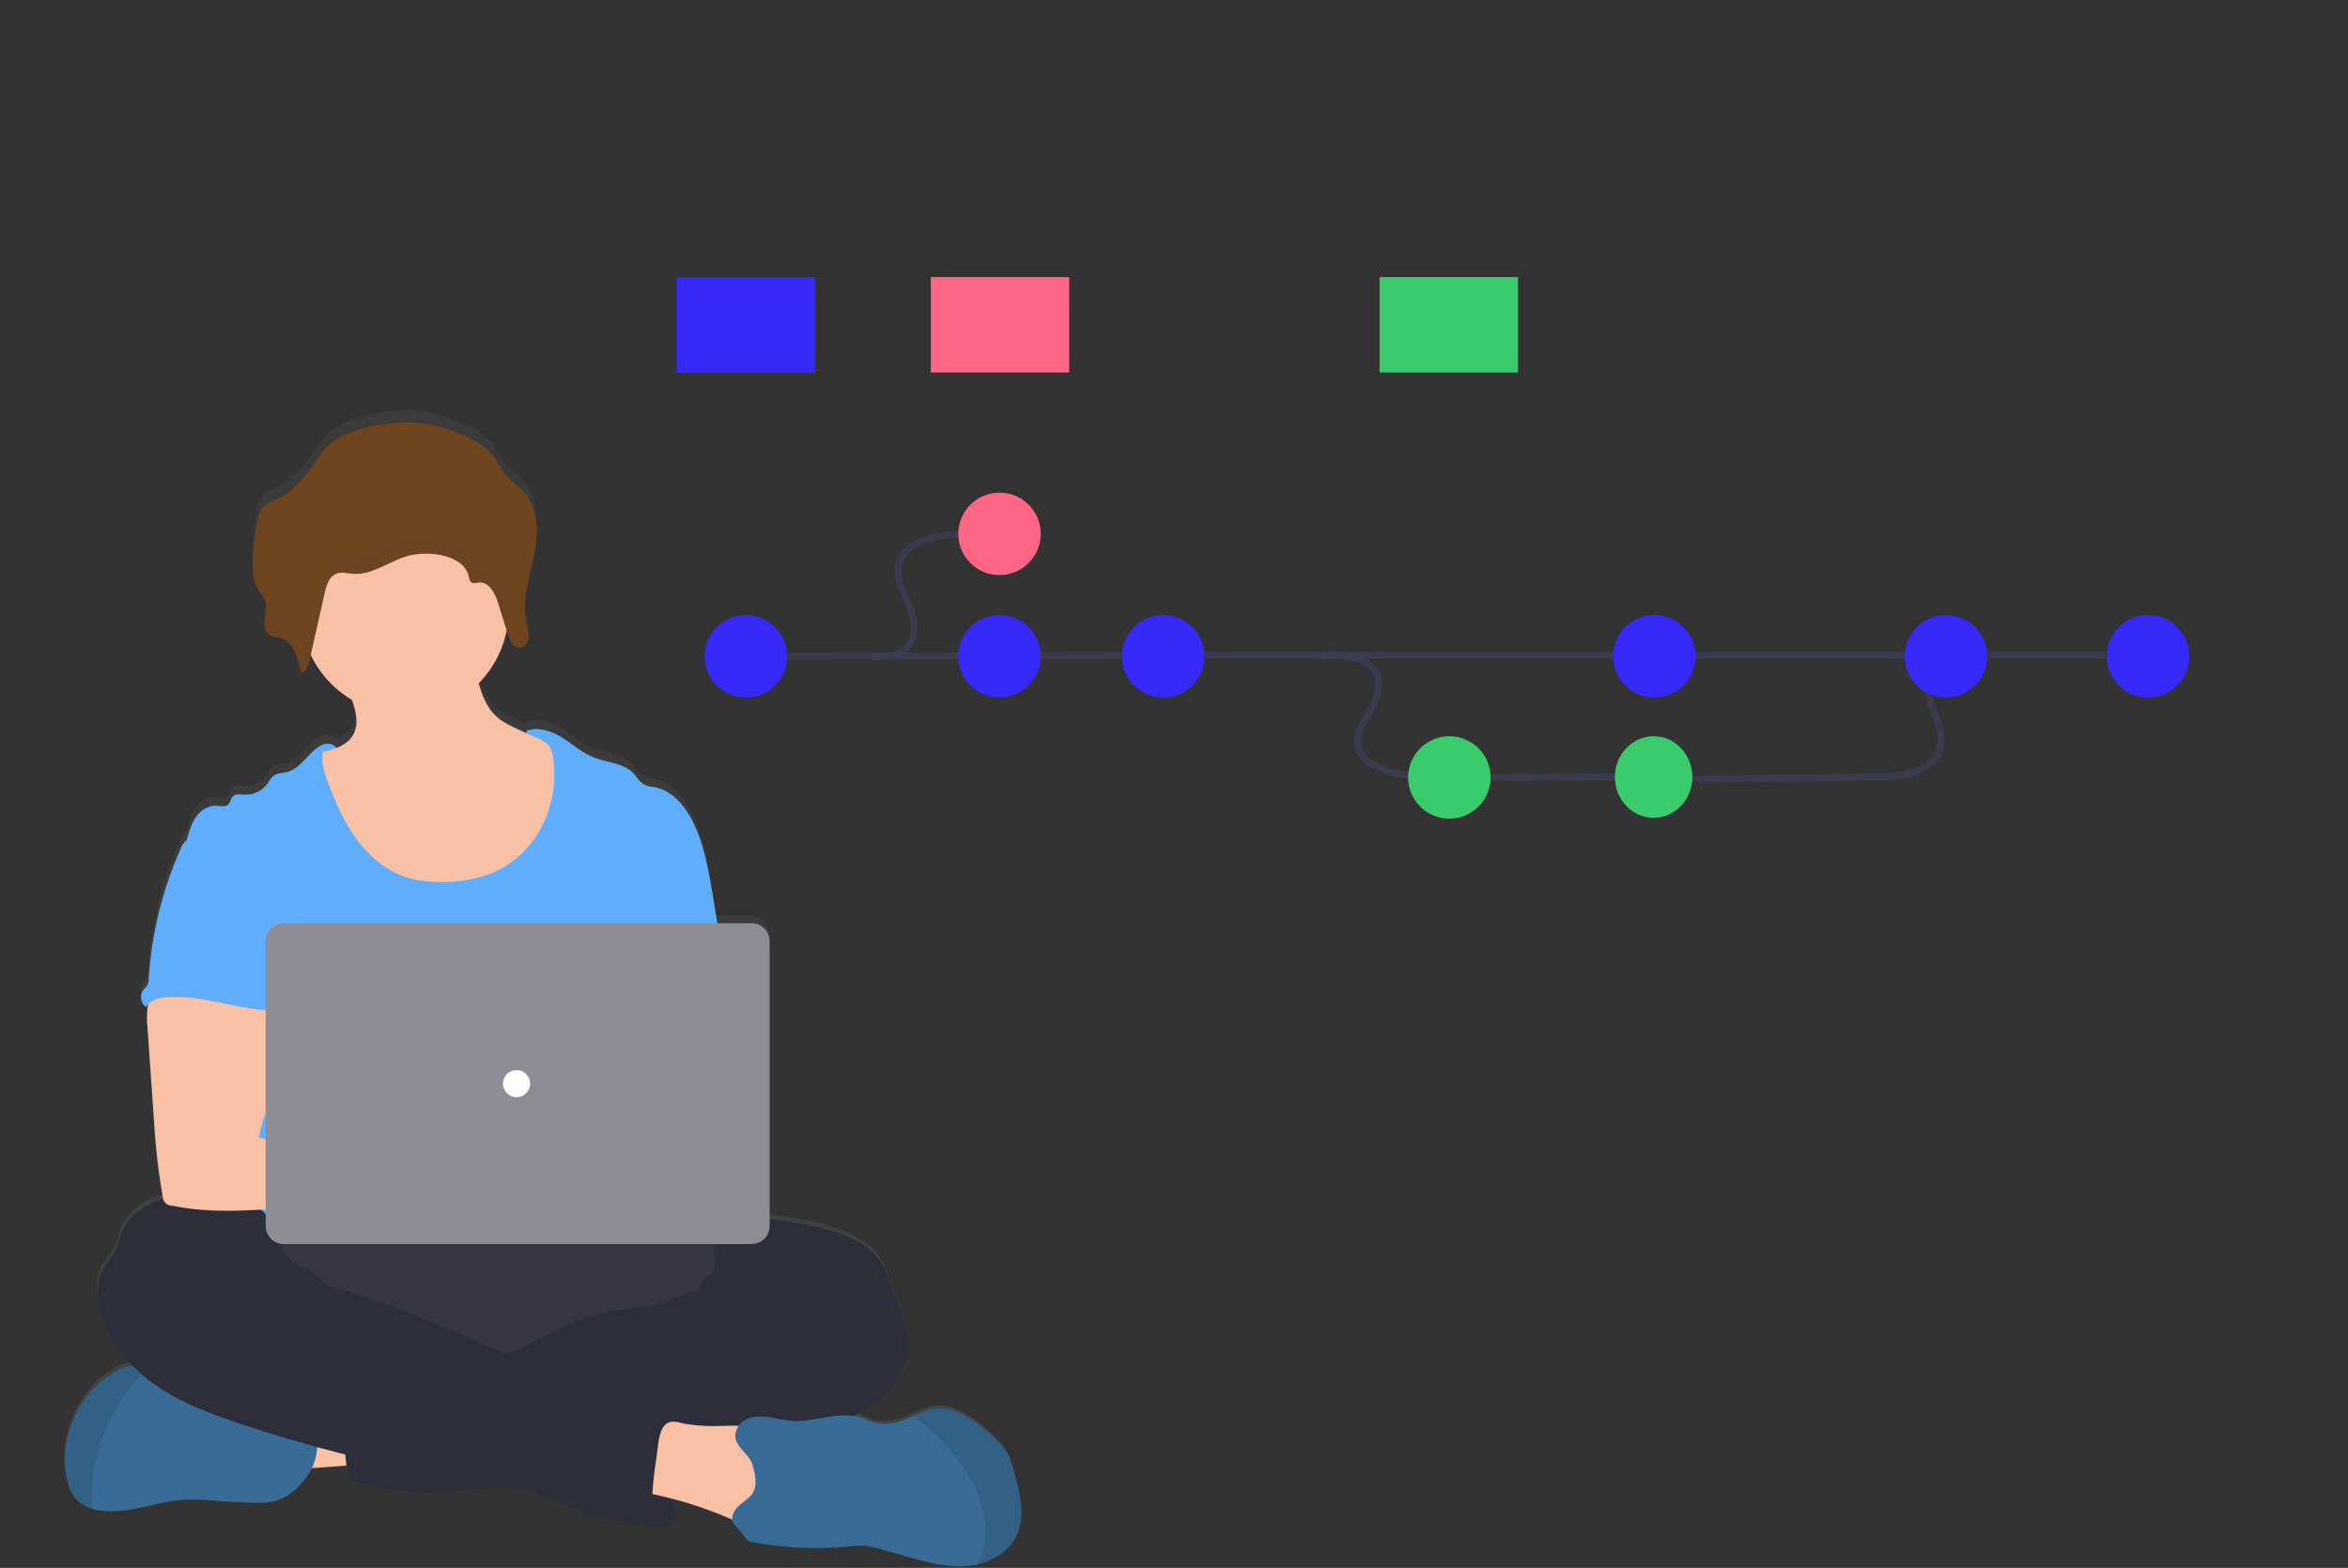<svg width="1039" height="694" viewBox="0 0 1039 694" fill="none" xmlns="http://www.w3.org/2000/svg">
<rect x="0" y="0" width="1039" height="694" fill="#333333" stroke="none"/>
<g id="undraw_version_control_9bpv 1" clip-path="url(#clip0)">
<path id="Vector" d="M448.73 651.49C447.73 647.87 446.73 644.21 444.73 641.06C442.875 638.389 440.673 635.978 438.18 633.89C430.93 627.31 422.03 620.63 412.42 622.29C409.448 622.947 406.576 623.997 403.88 625.41C402.48 626.06 401.07 626.71 399.63 627.26C395.576 628.955 391.096 629.346 386.81 628.38C384.61 627.79 382.56 626.73 380.39 626.07C379.36 625.76 378.306 625.533 377.24 625.39C379.337 624.451 381.371 623.379 383.33 622.18C394.11 615.58 402.71 603.65 401.51 590.89C401.1 586.6 399.63 582.49 398.17 578.44L394.33 567.82C392.67 563.22 390.95 558.53 387.92 554.71C384.55 550.45 379.75 547.56 374.79 545.41C364.14 540.78 352.5 539.15 341.01 537.57L340.21 537.46V413.33C340.21 411.208 339.367 409.173 337.867 407.673C336.367 406.173 334.332 405.33 332.21 405.33H317.11C316.443 401.25 315.777 397.177 315.11 393.11C313.21 381.5 311.24 369.68 305.89 359.23C302.39 352.39 296.82 345.86 289.31 344.52C287.834 344.387 286.384 344.05 285 343.52C282.8 342.44 281.6 340.04 279.91 338.27C275.55 333.7 268.46 333.63 262.62 331.27C257.46 329.22 253.24 325.36 248.54 322.39C243.84 319.42 238 317.31 232.8 319.24C232.8 319.62 232.73 320 232.69 320.37L229.35 318.83C225.75 317.16 222.08 315.45 219.19 312.71C215.48 309.21 213.5 304.57 211.96 299.64C211.8 299.13 211.65 298.64 211.49 298.09C217.882 291.569 222.209 283.308 223.93 274.34L224.74 276.97C224.922 277.561 225.136 278.142 225.38 278.71C225.793 279.809 226.482 280.783 227.38 281.54C227.636 281.741 227.919 281.906 228.22 282.03C228.496 282.14 228.785 282.213 229.08 282.25C229.495 282.301 229.916 282.271 230.32 282.16C230.996 281.951 231.617 281.592 232.136 281.111C232.655 280.63 233.06 280.038 233.32 279.38C233.479 278.987 233.597 278.578 233.67 278.16C233.709 277.908 233.732 277.654 233.74 277.4C233.74 277.32 233.74 277.24 233.74 277.16C233.74 277.08 233.74 276.81 233.74 276.64C233.74 276.47 233.74 276.46 233.74 276.36C233.74 276.26 233.74 276.03 233.69 275.86V275.6C233.69 275.4 233.63 275.2 233.59 275.01C233.55 274.82 233.59 274.9 233.59 274.85C233.54 274.6 233.48 274.34 233.43 274.09C233.43 274.03 233.43 273.96 233.43 273.9C233.43 273.84 233.34 273.49 233.29 273.28C233.24 273.07 233.22 273.01 233.19 272.87V272.81C233.09 272.41 233 272.02 232.91 271.62C232.183 268.149 231.998 264.587 232.36 261.06C232.958 255.884 233.914 250.755 235.22 245.71L235.43 244.8C235.51 244.45 235.59 244.1 235.66 243.74C235.82 243.02 235.98 242.3 236.13 241.57L236.49 239.73L236.76 238.09V237.88C237.321 234.164 237.439 230.394 237.11 226.65V226.65C236.65 221.42 235.03 216.47 231.48 212.53C228.97 209.74 225.66 207.68 223.33 204.75C221.15 202.01 219.92 198.63 217.66 195.94C211.42 188.49 195.4 182.75 185.57 181.75C174.31 180.61 156.12 183.49 147.04 190.14C143.68 192.59 141.38 196.14 139.04 199.5C134.74 205.75 129.86 211.99 122.97 215.5C120.37 216.82 117.39 217.82 115.66 220.12C114.631 221.679 113.964 223.449 113.71 225.3C112.385 231.811 111.695 238.436 111.65 245.08V245.08C111.65 245.91 111.65 246.74 111.65 247.58C111.67 250.071 112.201 252.532 113.21 254.81C113.37 255.15 113.55 255.48 113.74 255.81L113.86 256.02C115.069 257.749 116.14 259.571 117.06 261.47C117.289 262.002 117.454 262.559 117.55 263.13C117.721 264.595 117.626 266.079 117.27 267.51V267.51C117.27 267.73 117.18 267.95 117.14 268.17L117.05 268.6C117.05 268.75 117.05 268.9 116.97 269.04C116.89 269.47 116.82 269.9 116.76 270.32C116.608 271.477 116.683 272.652 116.98 273.78C117.117 274.409 117.386 275.001 117.768 275.518C118.151 276.035 118.639 276.465 119.2 276.78C119.77 277.053 120.376 277.242 121 277.34C121.63 277.45 122.27 277.52 122.89 277.66C123.687 277.842 124.457 278.128 125.18 278.51C125.872 278.841 126.521 279.258 127.11 279.75C127.401 280.015 127.679 280.295 127.94 280.59C128.468 281.195 128.943 281.844 129.36 282.53C129.573 282.883 129.773 283.243 129.96 283.61C130.677 285.057 131.249 286.571 131.67 288.13C131.93 289.06 132.15 290 132.34 290.94C132.43 291.36 132.51 291.78 132.58 292.19C132.65 292.6 132.72 293.02 132.78 293.43C133.053 293.414 133.322 293.361 133.58 293.27C135.05 292.74 135.87 291.03 136.33 289.37C136.41 289.09 136.48 288.82 136.54 288.55C136.77 287.55 137.01 286.45 137.24 285.4C141.182 293.771 147.538 300.771 155.49 305.5C155.77 306.33 156.04 307.15 156.28 307.99C157.59 312.52 158.22 317.26 155.95 321.22C154.33 324.03 151.61 325.76 148.57 326.96C148.132 326.376 147.568 325.897 146.92 325.56C144.29 324.24 141.13 325.84 138.92 327.81C134.92 331.43 131.66 336.62 126.4 337.81C124.5 338.25 122.4 338.16 120.82 339.32C119.775 340.303 118.9 341.452 118.23 342.72C117.089 344.359 115.554 345.685 113.766 346.576C111.979 347.467 109.996 347.895 108 347.82C106.17 347.73 104 347.31 102.75 348.65C101.82 349.65 101.75 351.23 100.75 352.18C99.41 353.5 97.21 352.86 95.34 352.78C91.78 352.63 88.47 354.93 86.44 357.88C84.41 360.83 83.44 364.36 82.44 367.88V367.94C82.183 368.127 81.939 368.331 81.71 368.55C80.74 369.583 79.989 370.8 79.5 372.13C71.413 390.542 66.64 410.238 65.4 430.31C65.42 431.288 65.2 432.256 64.76 433.13C64.313 433.701 63.821 434.236 63.29 434.73C62.815 435.312 62.461 435.983 62.25 436.704C62.039 437.425 61.975 438.181 62.062 438.927C62.149 439.673 62.385 440.394 62.755 441.047C63.126 441.701 63.624 442.273 64.22 442.73C64.508 442.208 64.868 441.73 65.29 441.31C65.18 441.77 65.08 442.22 65.01 442.63C64.608 445.547 64.571 448.503 64.9 451.43C65.847 465.323 66.803 479.207 67.77 493.08C68.04 497.01 68.31 500.93 68.67 504.85C69.37 512.437 70.37 519.993 71.67 527.52C71.73 527.86 71.8 528.21 71.89 528.52C63.74 531.11 56.49 535.79 53.44 543.6C52.38 546.3 51.9 549.24 50.6 551.83C49.17 554.67 46.82 556.94 45.26 559.72C42.57 564.5 42.45 570.36 43.43 575.72C45.32 586.17 50.97 595.51 58.43 603.11C58.1 603.11 57.76 603.11 57.43 603.11C54.993 603.38 52.653 604.219 50.6 605.56C34.82 614.78 25.8 634.56 29.09 652.62C29.74 656.15 30.87 659.73 33.23 662.42C35.192 664.558 37.714 666.104 40.51 666.88C42.259 667.406 44.059 667.741 45.88 667.88C58.18 668.88 70.09 663.18 82.42 662.7C86.504 662.635 90.589 662.825 94.65 663.27C100.59 663.763 106.54 664.077 112.5 664.21C122.19 664.44 127.64 661.86 133.82 654.62C135.339 652.819 136.607 650.821 137.59 648.68C142.85 648.38 148.66 647.92 152.86 647.58L152.92 648.16C153.15 650.16 153.5 652.46 155.1 653.72C156 654.341 157.023 654.76 158.1 654.95C168.2 657.43 178.42 659.95 188.82 659.95C193.7 659.851 198.572 659.478 203.41 658.83L221.68 656.72C227.004 657.395 232.258 658.539 237.38 660.14C242.66 661.93 247.59 664.59 252.75 666.7C264.75 671.56 277.65 673.3 290.43 675C292.61 675.29 295.11 675.49 296.72 674C298.8 672 298.11 668.66 297.52 665.86C297.28 664.71 297.1 663.56 296.96 662.4C305.584 664.673 314.022 667.602 322.2 671.16L323.63 671.79C324.05 673.97 326.06 675.71 327.99 678.06C328.624 679.052 329.365 679.971 330.2 680.8C331.154 681.42 332.239 681.81 333.37 681.94C346.861 684.454 360.637 685.076 374.3 683.79C377.096 683.409 379.924 683.312 382.74 683.5C384.809 683.782 386.849 684.24 388.84 684.87L400.41 688.19C408.94 690.63 417.67 693.1 426.52 692.55C428.314 692.437 430.097 692.18 431.85 691.78C438.85 690.16 445.37 686.25 448.73 679.96C453.48 671.41 451.29 660.89 448.73 651.49Z" fill="url(#paint0_linear)"/>
<path id="Vector_2" d="M125.02 649.54C122.91 644.74 120.91 639.22 123.02 634.42C124.397 631.593 126.763 629.37 129.67 628.17C132.546 626.997 135.578 626.249 138.67 625.95C148.374 624.677 158.194 624.543 167.93 625.55C168.64 631.17 167.14 636.87 165.85 642.3C164.68 647.3 164.01 648.04 158.85 648.3C155.51 648.48 125.81 651.31 125.02 649.54Z" fill="#F8C1A6"/>
<path id="Vector_3" d="M214.07 617.16C293.047 617.16 357.07 599.251 357.07 577.16C357.07 555.069 293.047 537.16 214.07 537.16C135.093 537.16 71.07 555.069 71.07 577.16C71.07 599.251 135.093 617.16 214.07 617.16Z" fill="#464353"/>
<path id="Vector_4" opacity="0.2" d="M214.07 617.16C293.047 617.16 357.07 599.251 357.07 577.16C357.07 555.069 293.047 537.16 214.07 537.16C135.093 537.16 71.07 555.069 71.07 577.16C71.07 599.251 135.093 617.16 214.07 617.16Z" fill="black"/>
<path id="Vector_5" d="M319.22 419.45L315.44 396.55C313.53 385.06 311.56 373.35 306.22 363C302.71 356.22 297.14 349.76 289.63 348.42C288.151 348.288 286.697 347.952 285.31 347.42C283.11 346.36 281.91 343.98 280.22 342.22C275.86 337.7 268.76 337.63 262.92 335.33C257.76 333.33 253.54 329.48 248.84 326.54C244.14 323.6 238.29 321.54 233.09 323.42C232.25 332.37 231.36 341.52 227.56 349.67C225.087 354.976 221.459 359.662 216.942 363.385C212.424 367.108 207.132 369.775 201.452 371.189C195.771 372.604 189.847 372.731 184.111 371.562C178.375 370.392 172.973 367.956 168.3 364.43C159.39 357.72 153.68 347.37 151.02 336.54C150.37 333.9 149.63 330.87 147.2 329.66C144.57 328.34 141.41 329.94 139.2 331.88C135.2 335.47 131.93 340.61 126.67 341.82C124.77 342.26 122.67 342.17 121.09 343.32C120.04 344.289 119.161 345.428 118.49 346.69C117.339 348.316 115.801 349.631 114.015 350.514C112.229 351.397 110.251 351.822 108.26 351.75C106.43 351.66 104.26 351.24 103.01 352.57C102.08 353.57 102.01 355.13 101.01 356.06C99.66 357.37 97.47 356.73 95.59 356.66C92.03 356.51 88.72 358.79 86.68 361.66C84.64 364.53 83.68 368.08 82.68 371.52C93.61 395.86 103.61 420.23 114.54 444.57C115.052 445.487 115.324 446.519 115.33 447.57C115.111 448.66 114.646 449.686 113.97 450.57C108.61 459.18 108.78 470.01 109.37 480.13C109.96 490.25 110.68 500.94 106.16 510.01C104.93 512.5 103.33 514.78 102.16 517.27C99.42 522.91 98.43 540.95 100.03 547.01H326.11C321.8 535.16 323.44 511.38 324.34 498.8C324.97 490 323.34 481.21 322.64 472.41C321.11 454.44 322.19 437.39 319.22 419.45Z" fill="#60AEFB"/>
<path id="Vector_6" d="M330.79 540.01C334.12 538.74 337.79 539.2 341.36 539.68C352.85 541.25 364.51 542.86 375.16 547.45C380.16 549.59 384.92 552.45 388.3 556.66C391.3 560.45 393.05 565.09 394.71 569.66L398.55 580.18C400.01 584.18 401.49 588.26 401.9 592.51C403.1 605.1 394.49 616.97 383.66 623.51C372.83 630.05 360.08 632.38 347.66 634.82C335.24 637.26 322.77 639.96 310.4 642.82C304.63 644.317 298.777 645.469 292.87 646.27C279.63 647.77 265.79 645.56 253.21 649.94C248.21 651.69 243.3 654.29 238.11 655.5C234.663 656.225 231.177 656.756 227.67 657.09L203.86 659.81C199.018 660.458 194.144 660.832 189.26 660.93C178.86 660.93 168.63 658.47 158.53 656.01C157.456 655.822 156.434 655.409 155.53 654.8C153.93 653.54 153.58 651.31 153.35 649.29C152.33 640.35 151.437 631.4 150.67 622.44C150.43 619.53 150.25 616.38 151.84 613.93C153.84 610.93 157.74 609.99 161.3 609.41C176.396 606.941 191.688 605.879 206.98 606.24C212.79 600.43 222.37 600.4 229.98 597.24C232.78 595.954 235.489 594.481 238.09 592.83C251.703 584.888 266.915 580.081 282.62 578.76C285.695 578.666 288.751 578.23 291.73 577.46C297.62 575.63 302.99 570.65 309.04 571.87C309.79 569.8 310.31 567.03 312.04 565.61C312.9 564.88 313.96 564.39 314.75 563.61C316.42 561.92 316.57 559.26 316.32 556.9C316.07 554.54 315.51 552.12 316.12 549.82C316.374 548.949 316.747 548.118 317.23 547.35C320.23 542.17 324.76 539.51 330.79 540.01Z" fill="#2D2E3A"/>
<path id="Vector_7" opacity="0.05" d="M330.79 540.01C334.12 538.74 337.79 539.2 341.36 539.68C352.85 541.25 364.51 542.86 375.16 547.45C380.16 549.59 384.92 552.45 388.3 556.66C391.3 560.45 393.05 565.09 394.71 569.66L398.55 580.18C400.01 584.18 401.49 588.26 401.9 592.51C403.1 605.1 394.49 616.97 383.66 623.51C372.83 630.05 360.08 632.38 347.66 634.82C335.24 637.26 322.77 639.96 310.4 642.82C304.63 644.317 298.777 645.469 292.87 646.27C279.63 647.77 265.79 645.56 253.21 649.94C248.21 651.69 243.3 654.29 238.11 655.5C234.663 656.225 231.177 656.756 227.67 657.09L203.86 659.81C199.018 660.458 194.144 660.832 189.26 660.93C178.86 660.93 168.63 658.47 158.53 656.01C157.456 655.822 156.434 655.409 155.53 654.8C153.93 653.54 153.58 651.31 153.35 649.29C152.33 640.35 151.437 631.4 150.67 622.44C150.43 619.53 150.25 616.38 151.84 613.93C153.84 610.93 157.74 609.99 161.3 609.41C176.396 606.941 191.688 605.879 206.98 606.24C212.79 600.43 222.37 600.4 229.98 597.24C232.78 595.954 235.489 594.481 238.09 592.83C251.703 584.888 266.915 580.081 282.62 578.76C285.695 578.666 288.751 578.23 291.73 577.46C297.62 575.63 302.99 570.65 309.04 571.87C309.79 569.8 310.31 567.03 312.04 565.61C312.9 564.88 313.96 564.39 314.75 563.61C316.42 561.92 316.57 559.26 316.32 556.9C316.07 554.54 315.51 552.12 316.12 549.82C316.374 548.949 316.747 548.118 317.23 547.35C320.23 542.17 324.76 539.51 330.79 540.01Z" fill="#2D2E3A"/>
<path id="Vector_8" d="M134.22 655.72C128.03 662.89 122.58 665.45 112.89 665.22C106.93 665.08 100.977 664.77 95.03 664.29C90.965 663.851 86.878 663.66 82.79 663.72C70.45 664.2 58.54 669.85 46.23 668.86C44.41 668.717 42.61 668.382 40.86 667.86C38.067 667.091 35.544 665.56 33.57 663.44C31.21 660.77 30.08 657.23 29.43 653.73C26.14 635.79 35.16 616.25 50.95 607.12C53.01 605.789 55.352 604.957 57.79 604.69C60.181 604.68 62.544 605.199 64.71 606.21L64.86 606.27C71.275 608.91 77.101 612.798 82 617.71C82.743 618.561 83.63 619.275 84.62 619.82C85.608 620.193 86.654 620.39 87.71 620.4L100.85 621.23C103.076 621.296 105.289 621.602 107.45 622.14C109.832 622.972 112.152 623.974 114.39 625.14C121.46 628.3 129.3 629.14 136.94 630.36C137.676 630.401 138.379 630.682 138.94 631.16C139.245 631.539 139.457 631.984 139.56 632.46C140.634 636.479 140.708 640.699 139.778 644.753C138.847 648.807 136.939 652.572 134.22 655.72V655.72Z" fill="#386B95"/>
<path id="Vector_9" opacity="0.1" d="M64.86 606.28C59.762 611.148 55.339 616.677 51.71 622.72C45.886 632.693 42.227 643.78 40.97 655.26C40.493 659.448 40.457 663.674 40.86 667.87C38.067 667.101 35.544 665.57 33.57 663.45C31.21 660.78 30.08 657.24 29.43 653.74C26.14 635.8 35.16 616.26 50.95 607.13C53.01 605.799 55.352 604.967 57.79 604.7C60.181 604.69 62.544 605.209 64.71 606.22L64.86 606.28Z" fill="black"/>
<g id="right leg">
<path id="Vector_10" d="M125.11 550.07C125.11 551.07 123.54 550.07 123.4 549C122.3 540.91 115.88 534.24 108.4 531C100.92 527.76 92.4 527.59 84.3 528.36C72.05 529.52 58.3 534.21 53.82 545.66C52.76 548.34 52.28 551.24 50.98 553.81C49.54 556.63 47.19 558.88 45.63 561.62C42.94 566.36 42.83 572.17 43.8 577.53C46.41 591.83 56.19 604.06 68.04 612.53C79.89 621 93.74 626.06 107.55 630.62C144.067 642.663 181.532 651.612 219.55 657.37C225.71 658.3 231.93 659.16 237.83 661.14C243.11 662.91 248.05 665.56 253.21 667.64C265.21 672.46 278.12 674.18 290.91 675.87C293.09 676.15 295.59 676.35 297.2 674.87C299.28 672.94 298.59 669.58 298 666.81C295.829 656.278 297.65 645.315 303.11 636.05C305.25 632.45 308.03 628.76 307.63 624.59C307.15 619.73 302.31 616.29 297.49 615.51C292.67 614.73 287.77 615.88 282.93 616.51C281.26 616.73 279.44 616.87 277.98 616.02C277.261 615.534 276.608 614.956 276.04 614.3C272.706 611.084 268.438 609.006 263.85 608.364C259.262 607.723 254.588 608.551 250.5 610.73C248.71 611.73 246 609.5 244.14 608.66L223.11 599.14C198.95 588.21 174.67 577.23 149.11 570.31C147.071 569.909 145.132 569.103 143.41 567.94C142.14 566.94 141.23 565.58 140.06 564.47C137.51 562.06 133.96 561.1 130.9 559.39C127.84 557.68 124.41 553.5 125.11 550.07Z" fill="#2D2E3A"/>
<g id="right foot">
<path id="Vector_11" d="M319.35 631.16C326.7 630.96 334.95 630.59 340.35 635.54C345.5 640.22 346.18 647.94 346.52 654.89L346.91 662.96C347.03 665.42 347.13 667.96 346.14 670.24C344.38 674.24 339.55 676.17 335.14 675.94C330.73 675.71 326.68 673.78 322.65 672.04C311.709 667.327 300.317 663.738 288.65 661.33C289.03 655.75 289.663 650.197 290.55 644.67C291.16 640.84 291.26 634.43 293.82 631.25C296.53 627.89 300.06 629.71 303.74 630.33C308.904 631.118 314.132 631.396 319.35 631.16Z" fill="#F8C1A6"/>
<path id="Vector_12" d="M449.32 680.76C445.96 686.99 439.44 690.87 432.44 692.47C430.683 692.866 428.898 693.121 427.1 693.23C418.25 693.78 409.51 691.33 400.98 688.91L389.4 685.65C387.409 685.023 385.368 684.568 383.3 684.29C380.484 684.102 377.656 684.199 374.86 684.58C361.174 685.853 347.377 685.234 333.86 682.74C332.729 682.618 331.643 682.231 330.69 681.61C329.855 680.792 329.114 679.883 328.48 678.9C325.33 675.11 321.94 672.9 325.67 667.9C327.82 665 331.81 663.55 333.48 660.22C335.15 656.89 334.08 652.16 333.09 648.72C331.74 643.97 327.3 641.92 325.71 637.56C324.52 634.27 326.52 630.45 329.53 628.66C332.54 626.87 336.26 626.73 339.73 627.19C343.2 627.65 346.6 628.63 350.09 628.9C360.35 629.72 370.84 624.43 380.69 627.41C382.86 628.07 384.91 629.12 387.11 629.7C391.399 630.659 395.879 630.272 399.94 628.59C401.38 628.05 402.79 627.4 404.19 626.76C406.89 625.354 409.765 624.315 412.74 623.67C422.35 622.02 431.26 628.67 438.51 635.16C440.999 637.226 443.201 639.613 445.06 642.26C447.06 645.38 448.12 649.01 449.06 652.59C451.71 661.84 453.9 672.26 449.32 680.76Z" fill="#386B95"/>
<path id="Vector_13" opacity="0.1" d="M449.32 680.76C445.96 686.99 439.44 690.87 432.44 692.47C435.163 687.18 436.39 681.246 435.99 675.31C435.39 665.8 431.21 656.84 425.88 648.94C422.601 644.077 418.871 639.534 414.74 635.37C411.56 632.17 407.65 629.63 404.23 626.7C406.93 625.294 409.805 624.255 412.78 623.61C422.39 621.96 431.3 628.61 438.55 635.1C441.039 637.166 443.241 639.553 445.1 642.2C447.1 645.32 448.16 648.95 449.1 652.53C451.71 661.84 453.9 672.26 449.32 680.76Z" fill="black"/>
</g>
</g>
<g id="right arm">
<path id="Vector_14" d="M65.36 445.65C64.96 448.544 64.92 451.476 65.24 454.38L68.11 495.65C68.38 499.54 68.65 503.42 69.01 507.3C69.7 514.83 70.73 522.3 72.01 529.76C72.039 530.819 72.487 531.824 73.255 532.553C74.024 533.282 75.051 533.677 76.11 533.65C88.76 536.33 101.83 536.22 114.74 535.49C134.44 534.39 154.11 531.88 173.84 532.31C178.92 532.42 184.84 532.31 187.92 528.31C191 524.31 189.21 517.84 185.19 514.61C181.17 511.38 175.71 510.61 170.55 510.61C163.72 510.54 156.89 511.51 150.08 511.11C143.83 510.74 137.72 509.23 131.66 507.72L114.66 503.49C115.31 498.34 117.27 493.49 119.13 488.6C122.47 479.93 125.59 470.97 125.65 461.68C125.71 452.39 122.21 442.62 114.6 437.3C108.34 432.93 100.28 432.12 92.65 432.3C87.1 432.46 77.51 431.13 72.44 433.3C68.43 435.06 66.11 441.72 65.36 445.65Z" fill="#F8C1A6"/>
<path id="Vector_15" d="M82.11 372.26C81.136 373.28 80.38 374.488 79.89 375.81C71.807 394.027 67.032 413.539 65.79 433.43C65.812 434.4 65.588 435.36 65.14 436.22C64.698 436.792 64.206 437.325 63.67 437.81C63.183 438.387 62.82 439.058 62.603 439.781C62.385 440.504 62.319 441.264 62.407 442.014C62.495 442.763 62.736 443.487 63.115 444.14C63.494 444.793 64.003 445.361 64.61 445.81C66.26 442.7 70.21 441.69 73.72 441.42C90.53 440.09 106.95 447.91 123.81 447.32C122.62 443.21 120.91 439.26 119.94 435.1C115.65 416.63 126.35 396.52 119.79 378.73C118.48 375.17 116.29 371.67 112.84 370.11C111.412 369.533 109.917 369.137 108.39 368.93C104.13 368.16 95.65 364.87 91.53 366.19C90.01 366.68 89.41 368.11 88.15 368.97C86.24 370.2 83.7 370.65 82.11 372.26Z" fill="#60AEFB"/>
</g>
<path id="Vector_16" d="M332.6 408.66H125.54C121.138 408.66 117.57 412.228 117.57 416.63V542.69C117.57 547.092 121.138 550.66 125.54 550.66H332.6C337.002 550.66 340.57 547.092 340.57 542.69V416.63C340.57 412.228 337.002 408.66 332.6 408.66Z" fill="#8E8D96"/>
<path id="Vector_17" d="M228.57 485.66C231.884 485.66 234.57 482.974 234.57 479.66C234.57 476.346 231.884 473.66 228.57 473.66C225.256 473.66 222.57 476.346 222.57 479.66C222.57 482.974 225.256 485.66 228.57 485.66Z" fill="white"/>
<g id="head">
<path id="Vector_18" opacity="0.1" d="M212.24 304.03C205.184 311.376 195.891 316.172 185.816 317.667C175.741 319.162 165.454 317.271 156.57 312.29C156.2 311.02 155.77 309.76 155.34 308.55C154.34 305.65 150.89 300.14 153.34 297.66C154.87 296.09 161.28 295.29 163.49 294.27C170.3 291.13 176.58 286.59 184.06 285.1C190.53 283.81 197.21 285.02 203.67 286.36C204.527 286.485 205.35 286.78 206.09 287.23C206.934 287.941 207.558 288.878 207.89 289.93C209.68 294.41 210.76 299.36 212.24 304.03Z" fill="black"/>
<path id="Vector_19" d="M239.71 366C234.808 375.472 226.667 382.867 216.77 386.84C210.927 388.969 204.777 390.138 198.56 390.3C191.77 390.61 184.84 390.17 178.46 387.85C169.9 384.75 162.79 378.41 157.46 371.02C152.13 363.63 148.46 355.19 145.27 346.68C143.59 342.25 141.99 337.53 142.78 332.85C147.93 331.68 153.57 329.96 156.23 325.39C158.5 321.47 157.87 316.77 156.56 312.29C156.19 311.02 155.76 309.76 155.33 308.55C154.33 305.65 150.88 300.14 153.33 297.66C154.86 296.09 161.27 295.29 163.48 294.27C170.29 291.13 176.57 286.59 184.05 285.1C190.52 283.81 197.2 285.02 203.66 286.36C204.517 286.485 205.34 286.78 206.08 287.23C206.924 287.941 207.548 288.878 207.88 289.93C209.72 294.41 210.8 299.36 212.28 304.03C213.82 308.92 215.8 313.51 219.51 316.98C222.4 319.69 226.08 321.39 229.68 323.04L238.54 327.1C240.116 327.69 241.545 328.615 242.73 329.81C243.889 331.403 244.581 333.286 244.73 335.25C246.318 345.773 244.562 356.528 239.71 366Z" fill="#F8C1A6"/>
<path id="Vector_20" d="M179.07 316.16C204.475 316.16 225.07 295.565 225.07 270.16C225.07 244.755 204.475 224.16 179.07 224.16C153.665 224.16 133.07 244.755 133.07 270.16C133.07 295.565 153.665 316.16 179.07 316.16Z" fill="#F8C1A6"/>
<path id="Vector_21" d="M147.29 195.5C143.93 197.93 141.63 201.42 139.29 204.77C134.98 210.96 130.1 217.14 123.21 220.59C120.6 221.9 117.62 222.89 115.89 225.17C114.863 226.712 114.197 228.465 113.94 230.3C112.62 236.751 111.93 243.315 111.88 249.9C111.88 253.18 112.02 256.56 113.47 259.54C114.84 262.34 117.31 264.71 117.82 267.76C118.21 270.14 117.33 272.51 117.02 274.9C116.71 277.29 117.25 280.12 119.46 281.26C120.651 281.708 121.894 282 123.16 282.13C129.81 283.61 132.04 291.41 133.05 297.86C135.31 297.73 136.33 295.14 136.8 293.03L143.73 262.22C144.48 258.88 145.73 255.01 149.06 253.84C151.29 253.07 153.73 253.79 156.06 253.99C165.21 254.74 172.95 247.67 181.9 245.72C184.765 245.142 187.694 244.947 190.61 245.14C197.67 245.49 205.88 248.39 207.38 254.98C207.63 256.05 207.78 257.33 208.78 257.86C209.78 258.39 210.83 257.94 211.88 257.86C216.36 257.41 219 262.45 220.29 266.57L224.99 281.57C225.69 283.84 226.87 286.51 229.33 286.8C231.6 287.08 233.53 284.93 233.87 282.8C234.21 280.67 233.47 278.46 232.98 276.32C230.77 266.47 234.15 256.39 236.21 246.52C238.27 236.65 238.64 225.31 231.73 217.71C229.22 214.96 225.92 212.91 223.58 210.01C221.4 207.29 220.17 203.95 217.91 201.28C211.66 193.91 195.63 188.22 185.8 187.28C174.57 186.06 156.37 188.91 147.29 195.5Z" fill="#6E451F"/>
<g id="Group" opacity="0.1">
<path id="Vector_22" opacity="0.1" d="M229.37 279.8C226.91 279.5 225.73 276.8 225.03 274.57C223.463 269.563 221.897 264.563 220.33 259.57C219.04 255.44 216.4 250.4 211.92 250.86C210.87 250.97 209.74 251.38 208.82 250.86C207.9 250.34 207.67 249.05 207.42 247.98C205.92 241.38 197.71 238.49 190.65 238.14C187.734 237.949 184.806 238.14 181.94 238.71C172.99 240.71 165.25 247.71 156.1 246.98C153.74 246.79 151.3 246.07 149.1 246.84C145.73 248 144.52 251.84 143.77 255.22L136.84 286.02C136.37 288.14 135.35 290.73 133.09 290.85C132.09 284.41 129.85 276.61 123.2 275.13C121.936 274.991 120.694 274.699 119.5 274.26C118.63 273.785 117.949 273.026 117.57 272.11C117.39 273.04 117.18 273.97 117.06 274.9C116.76 277.28 117.29 280.12 119.5 281.26C120.691 281.708 121.934 282 123.2 282.13C129.85 283.61 132.08 291.41 133.09 297.86C135.35 297.73 136.37 295.14 136.84 293.03L143.77 262.22C144.52 258.88 145.77 255.01 149.1 253.84C151.33 253.07 153.77 253.79 156.1 253.99C165.25 254.74 172.99 247.67 181.94 245.72C184.805 245.142 187.734 244.947 190.65 245.14C197.71 245.49 205.92 248.39 207.42 254.98C207.67 256.05 207.82 257.33 208.82 257.86C209.82 258.39 210.87 257.94 211.92 257.86C216.4 257.41 219.04 262.45 220.33 266.57C221.89 271.577 223.457 276.577 225.03 281.57C225.73 283.84 226.91 286.51 229.37 286.8C231.64 287.08 233.57 284.93 233.91 282.8C234.064 281.008 233.86 279.203 233.31 277.49C232.953 278.22 232.389 278.828 231.688 279.239C230.988 279.65 230.181 279.845 229.37 279.8V279.8Z" fill="black"/>
<path id="Vector_23" opacity="0.1" d="M117.83 260.76C117.32 257.71 114.83 255.34 113.48 252.54C112.612 250.651 112.11 248.616 112 246.54C112 247.66 111.9 248.78 111.89 249.91C111.89 253.19 112.03 256.57 113.48 259.55C114.59 261.82 116.42 263.82 117.34 266.13C117.825 264.384 117.991 262.565 117.83 260.76V260.76Z" fill="black"/>
<path id="Vector_24" opacity="0.1" d="M236.25 239.48C234.43 248.2 231.59 257.08 232.47 265.82C233.04 259.37 234.92 252.88 236.25 246.48C237.359 241.62 237.75 236.623 237.41 231.65C237.193 234.282 236.805 236.898 236.25 239.48Z" fill="black"/>
</g>
</g>
<g id="chart6">
<path id="Vector_25" opacity="0.8" d="M861 290L960 290" stroke="#3F3D56" stroke-width="3" stroke-miterlimit="10"/>
<path id="Vector_26" d="M950.48 308.74C960.559 308.74 968.73 300.569 968.73 290.49C968.73 280.411 960.559 272.24 950.48 272.24C940.401 272.24 932.23 280.411 932.23 290.49C932.23 300.569 940.401 308.74 950.48 308.74Z" fill="#362AFB"/>
</g>
<g id="chart5">
<path id="Vector_27" opacity="0.8" d="M869 290.173C869 290.173 843.558 286.075 856.738 317.815C869.919 349.554 821 343.547 821 343.547" stroke="#3F3D56" stroke-width="3" stroke-miterlimit="10"/>
<path id="Vector_28" opacity="0.8" d="M821 344L727.012 345.151" stroke="#3F3D56" stroke-width="3" stroke-miterlimit="10"/>
<path id="Vector_29" opacity="0.8" d="M727 290L869 290" stroke="#3F3D56" stroke-width="3" stroke-miterlimit="10"/>
<path id="Vector_30" d="M861.12 308.74C871.199 308.74 879.37 300.569 879.37 290.49C879.37 280.411 871.199 272.24 861.12 272.24C851.041 272.24 842.87 280.411 842.87 290.49C842.87 300.569 851.041 308.74 861.12 308.74Z" fill="#362AFB"/>
</g>
<g id="chart4">
<path id="Vector_31" opacity="0.8" d="M743.918 343.857L649.93 344.207" stroke="#3F3D56" stroke-width="3" stroke-miterlimit="10"/>
<path id="Vector_32" d="M731.736 362C741.203 362 748.877 353.914 748.877 343.94C748.877 333.966 741.203 325.88 731.736 325.88C722.27 325.88 714.595 333.966 714.595 343.94C714.595 353.914 722.27 362 731.736 362Z" fill="#3ACC6C"/>
</g>
<g id="chart3">
<path id="Vector_33" opacity="0.8" d="M585 290L737 290.027" stroke="#3F3D56" stroke-width="3" stroke-miterlimit="10"/>
<path id="Vector_34" d="M732.04 308.74C742.119 308.74 750.29 300.569 750.29 290.49C750.29 280.411 742.119 272.24 732.04 272.24C721.961 272.24 713.79 280.411 713.79 290.49C713.79 300.569 721.961 308.74 732.04 308.74Z" fill="#362AFB"/>
</g>
<g id="chart2">
<path id="Vector_35" opacity="0.8" d="M585 290.176C585 290.176 624.74 286.003 604.159 318.33C583.577 350.657 660 344.539 660 344.539" stroke="#3F3D56" stroke-width="3" stroke-miterlimit="10"/>
<path id="Vector_36" d="M641.35 362.38C651.429 362.38 659.6 354.209 659.6 344.13C659.6 334.051 651.429 325.88 641.35 325.88C631.271 325.88 623.1 334.051 623.1 344.13C623.1 354.209 631.271 362.38 641.35 362.38Z" fill="#3ACC6C"/>
<path id="Vector_37" opacity="0.8" d="M496 290L585 290" stroke="#3F3D56" stroke-width="3" stroke-miterlimit="10"/>
<path id="Vector_38" d="M671.71 122.66H610.48V164.86H671.71V122.66Z" fill="#3ACC6C"/>
</g>
<g id="chart1">
<path id="Vector_39" opacity="0.8" d="M330.04 290.49L515 290.098" stroke="#3F3D56" stroke-width="3" stroke-miterlimit="10"/>
<path id="Vector_40" opacity="0.8" d="M385.57 290.48C385.57 290.48 415.46 294.63 399.98 262.56C384.5 230.49 441.98 236.56 441.98 236.56" stroke="#3F3D56" stroke-width="3" stroke-miterlimit="10"/>
<path id="Vector_41" d="M442.29 254.55C452.369 254.55 460.54 246.379 460.54 236.3C460.54 226.221 452.369 218.05 442.29 218.05C432.211 218.05 424.04 226.221 424.04 236.3C424.04 246.379 432.211 254.55 442.29 254.55Z" fill="#FF6584"/>
<path id="Vector_42" d="M442.29 308.74C452.369 308.74 460.54 300.569 460.54 290.49C460.54 280.411 452.369 272.24 442.29 272.24C432.211 272.24 424.04 280.411 424.04 290.49C424.04 300.569 432.211 308.74 442.29 308.74Z" fill="#362AFB"/>
<path id="Vector_43" d="M514.73 308.74C524.809 308.74 532.98 300.569 532.98 290.49C532.98 280.411 524.809 272.24 514.73 272.24C504.651 272.24 496.48 280.411 496.48 290.49C496.48 300.569 504.651 308.74 514.73 308.74Z" fill="#362AFB"/>
<path id="Vector_44" d="M473.13 122.66H411.9V164.86H473.13V122.66Z" fill="#FF6584"/>
<path id="Vector_45" d="M360.61 122.66H299.38V164.86H360.61V122.66Z" fill="#362AFB"/>
<path id="Vector_46" d="M330.04 308.74C340.119 308.74 348.29 300.569 348.29 290.49C348.29 280.411 340.119 272.24 330.04 272.24C319.961 272.24 311.79 280.411 311.79 290.49C311.79 300.569 319.961 308.74 330.04 308.74Z" fill="#362AFB"/>
</g>
</g>
<defs>
<linearGradient id="paint0_linear" x1="240.07" y1="692.66" x2="240.07" y2="181.46" gradientUnits="userSpaceOnUse">
<stop stop-color="#808080" stop-opacity="0.25"/>
<stop offset="0.54" stop-color="#808080" stop-opacity="0.12"/>
<stop offset="1" stop-color="#808080" stop-opacity="0.1"/>
</linearGradient>
<clipPath id="clip0">
<rect width="1038.23" height="693.31" fill="white"/>
</clipPath>
</defs>
</svg>
